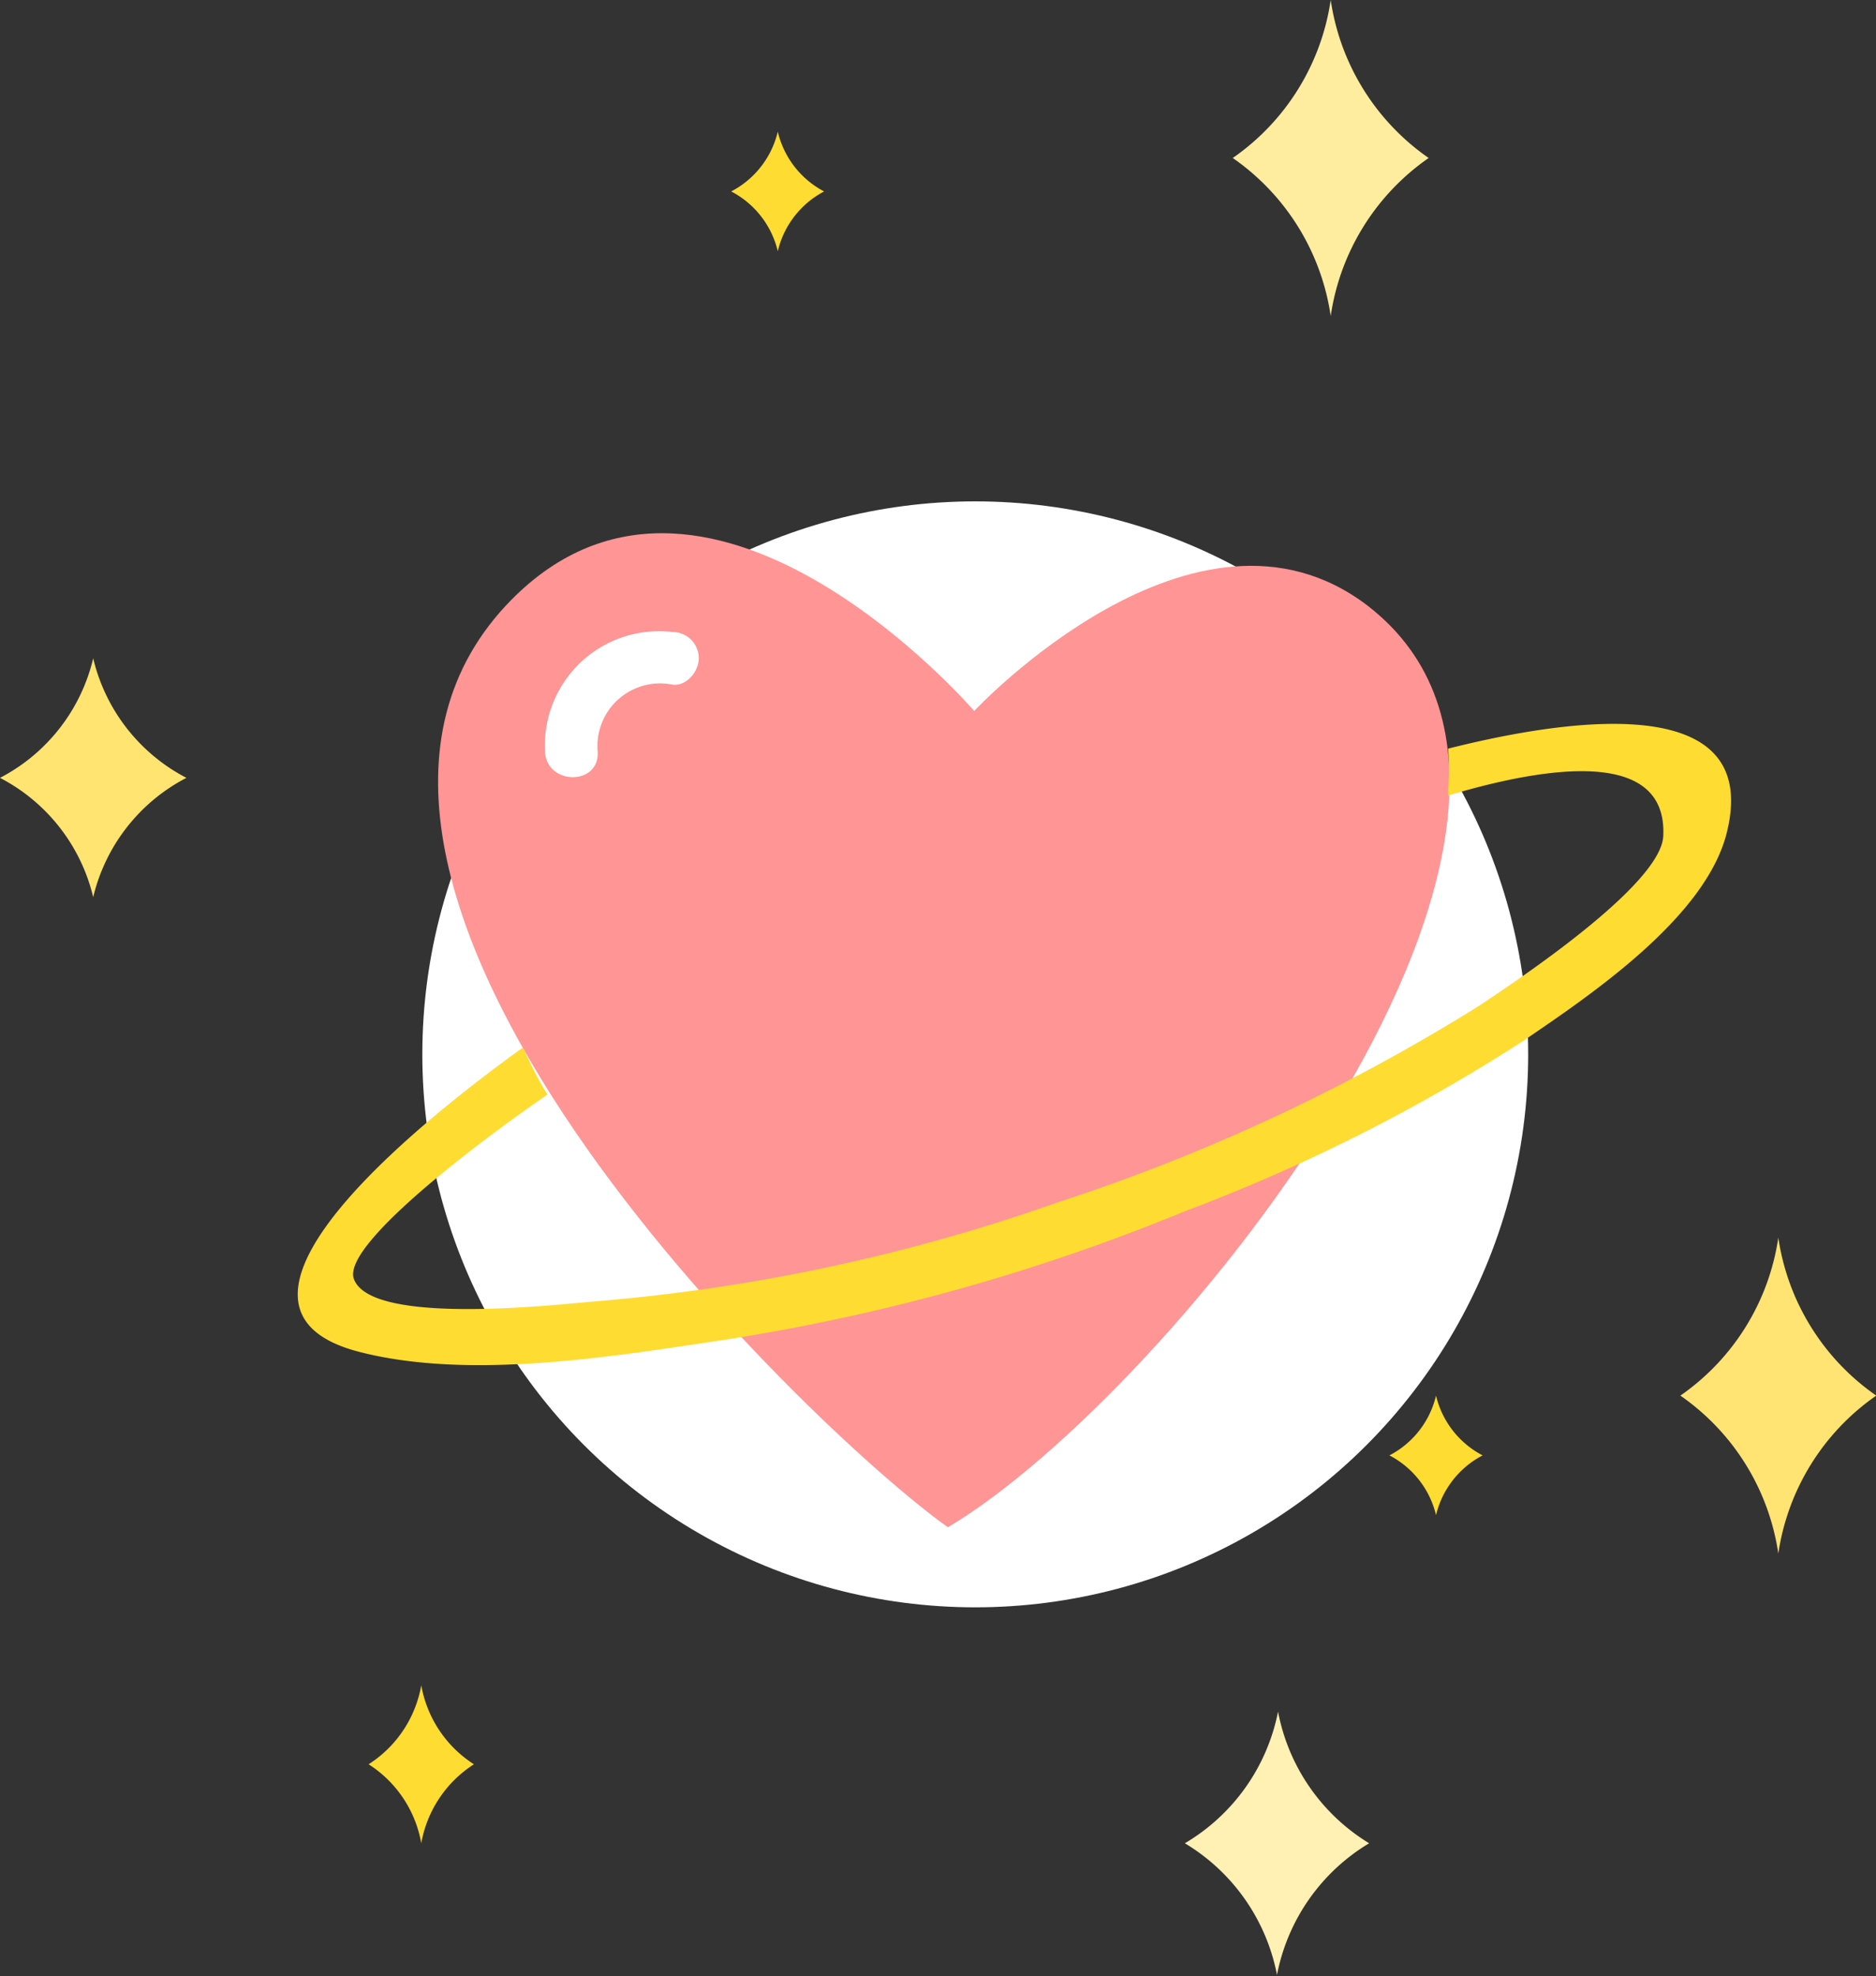 <svg xmlns="http://www.w3.org/2000/svg" viewBox="0 0 71.25 75.04"><rect x="0" y="0" width="71.25" height="75.04" fill="#333333" stroke="none"/><defs><style>.cls-1{fill:#fff;}.cls-2{fill:#ff9595;}.cls-3{fill:#ffdc32;}.cls-4{fill:#ffe471;}.cls-5{fill:#ffe473;}.cls-6{fill:#ffed9f;}.cls-7{fill:#fff0b3;}</style></defs><title>hearth</title><g id="Layer_2" data-name="Layer 2"><g id="Layer_1-2" data-name="Layer 1"><circle class="cls-1" cx="37.04" cy="40.04" r="21"/><path class="cls-2" d="M36,58C30.42,54,9.4,33.55,19.21,23,26.68,15,37,27,37,27s8.4-9,14.94-4C62.23,30.94,44.43,53,36,58Z"/><path class="cls-3" d="M55,28.43A10.51,10.51,0,0,1,55,30l0,.21c3.82-1.14,8.33-1.79,8.17,1.54-.09,1.92-5.9,5.71-7,6.45a72.55,72.55,0,0,1-16,7.46,69.8,69.8,0,0,1-17.32,3.74c-1.43.11-8.74,1-9.41-.83-.5-1.36,5.41-5.68,7.35-7a15.68,15.68,0,0,1-.89-1.71l-.05-.07C16.77,42,6.83,49.59,13.65,51.34c4.23,1.09,9.72.16,14-.48A76.85,76.85,0,0,0,45,46a67.36,67.36,0,0,0,12.88-6.49c2.54-1.73,6.9-4.67,7.7-7.88C66.88,26.45,60.28,27.1,55,28.43Z"/><path class="cls-4" d="M3.54,34.07A6.91,6.91,0,0,0,0,29.54,6.91,6.91,0,0,0,3.54,25a6.91,6.91,0,0,0,3.54,4.54A6.91,6.91,0,0,0,3.54,34.07Z"/><path class="cls-3" d="M29.54,9.54a3.46,3.46,0,0,0-1.77-2.27A3.46,3.46,0,0,0,29.54,5,3.46,3.46,0,0,0,31.3,7.27,3.46,3.46,0,0,0,29.54,9.54Z"/><path class="cls-3" d="M54.54,57.54a3.46,3.46,0,0,0-1.77-2.27A3.46,3.46,0,0,0,54.54,53a3.46,3.46,0,0,0,1.77,2.27A3.46,3.46,0,0,0,54.54,57.54Z"/><path class="cls-5" d="M67.54,47a8.87,8.87,0,0,1-3.72,6,8.87,8.87,0,0,1,3.72,6,8.87,8.87,0,0,1,3.72-6A8.87,8.87,0,0,1,67.54,47Z"/><path class="cls-6" d="M50.54,0a8.87,8.87,0,0,1-3.72,6,8.87,8.87,0,0,1,3.72,6,8.87,8.87,0,0,1,3.72-6A8.87,8.87,0,0,1,50.54,0Z"/><path class="cls-7" d="M48.54,65A7.48,7.48,0,0,1,45,70a7.48,7.48,0,0,1,3.5,5A7.48,7.48,0,0,1,52,70,7.48,7.48,0,0,1,48.54,65Z"/><path class="cls-3" d="M16,64a4.48,4.48,0,0,1-2,3,4.48,4.48,0,0,1,2,3,4.48,4.48,0,0,1,2-3A4.48,4.48,0,0,1,16,64Z"/><path class="cls-1" d="M25.54,24a4.34,4.34,0,0,0-4.84,4.55c.07,1.28,2.07,1.29,2,0A2.38,2.38,0,0,1,25.54,26c.54.07,1-.51,1-1a1,1,0,0,0-1-1Z"/></g></g></svg>